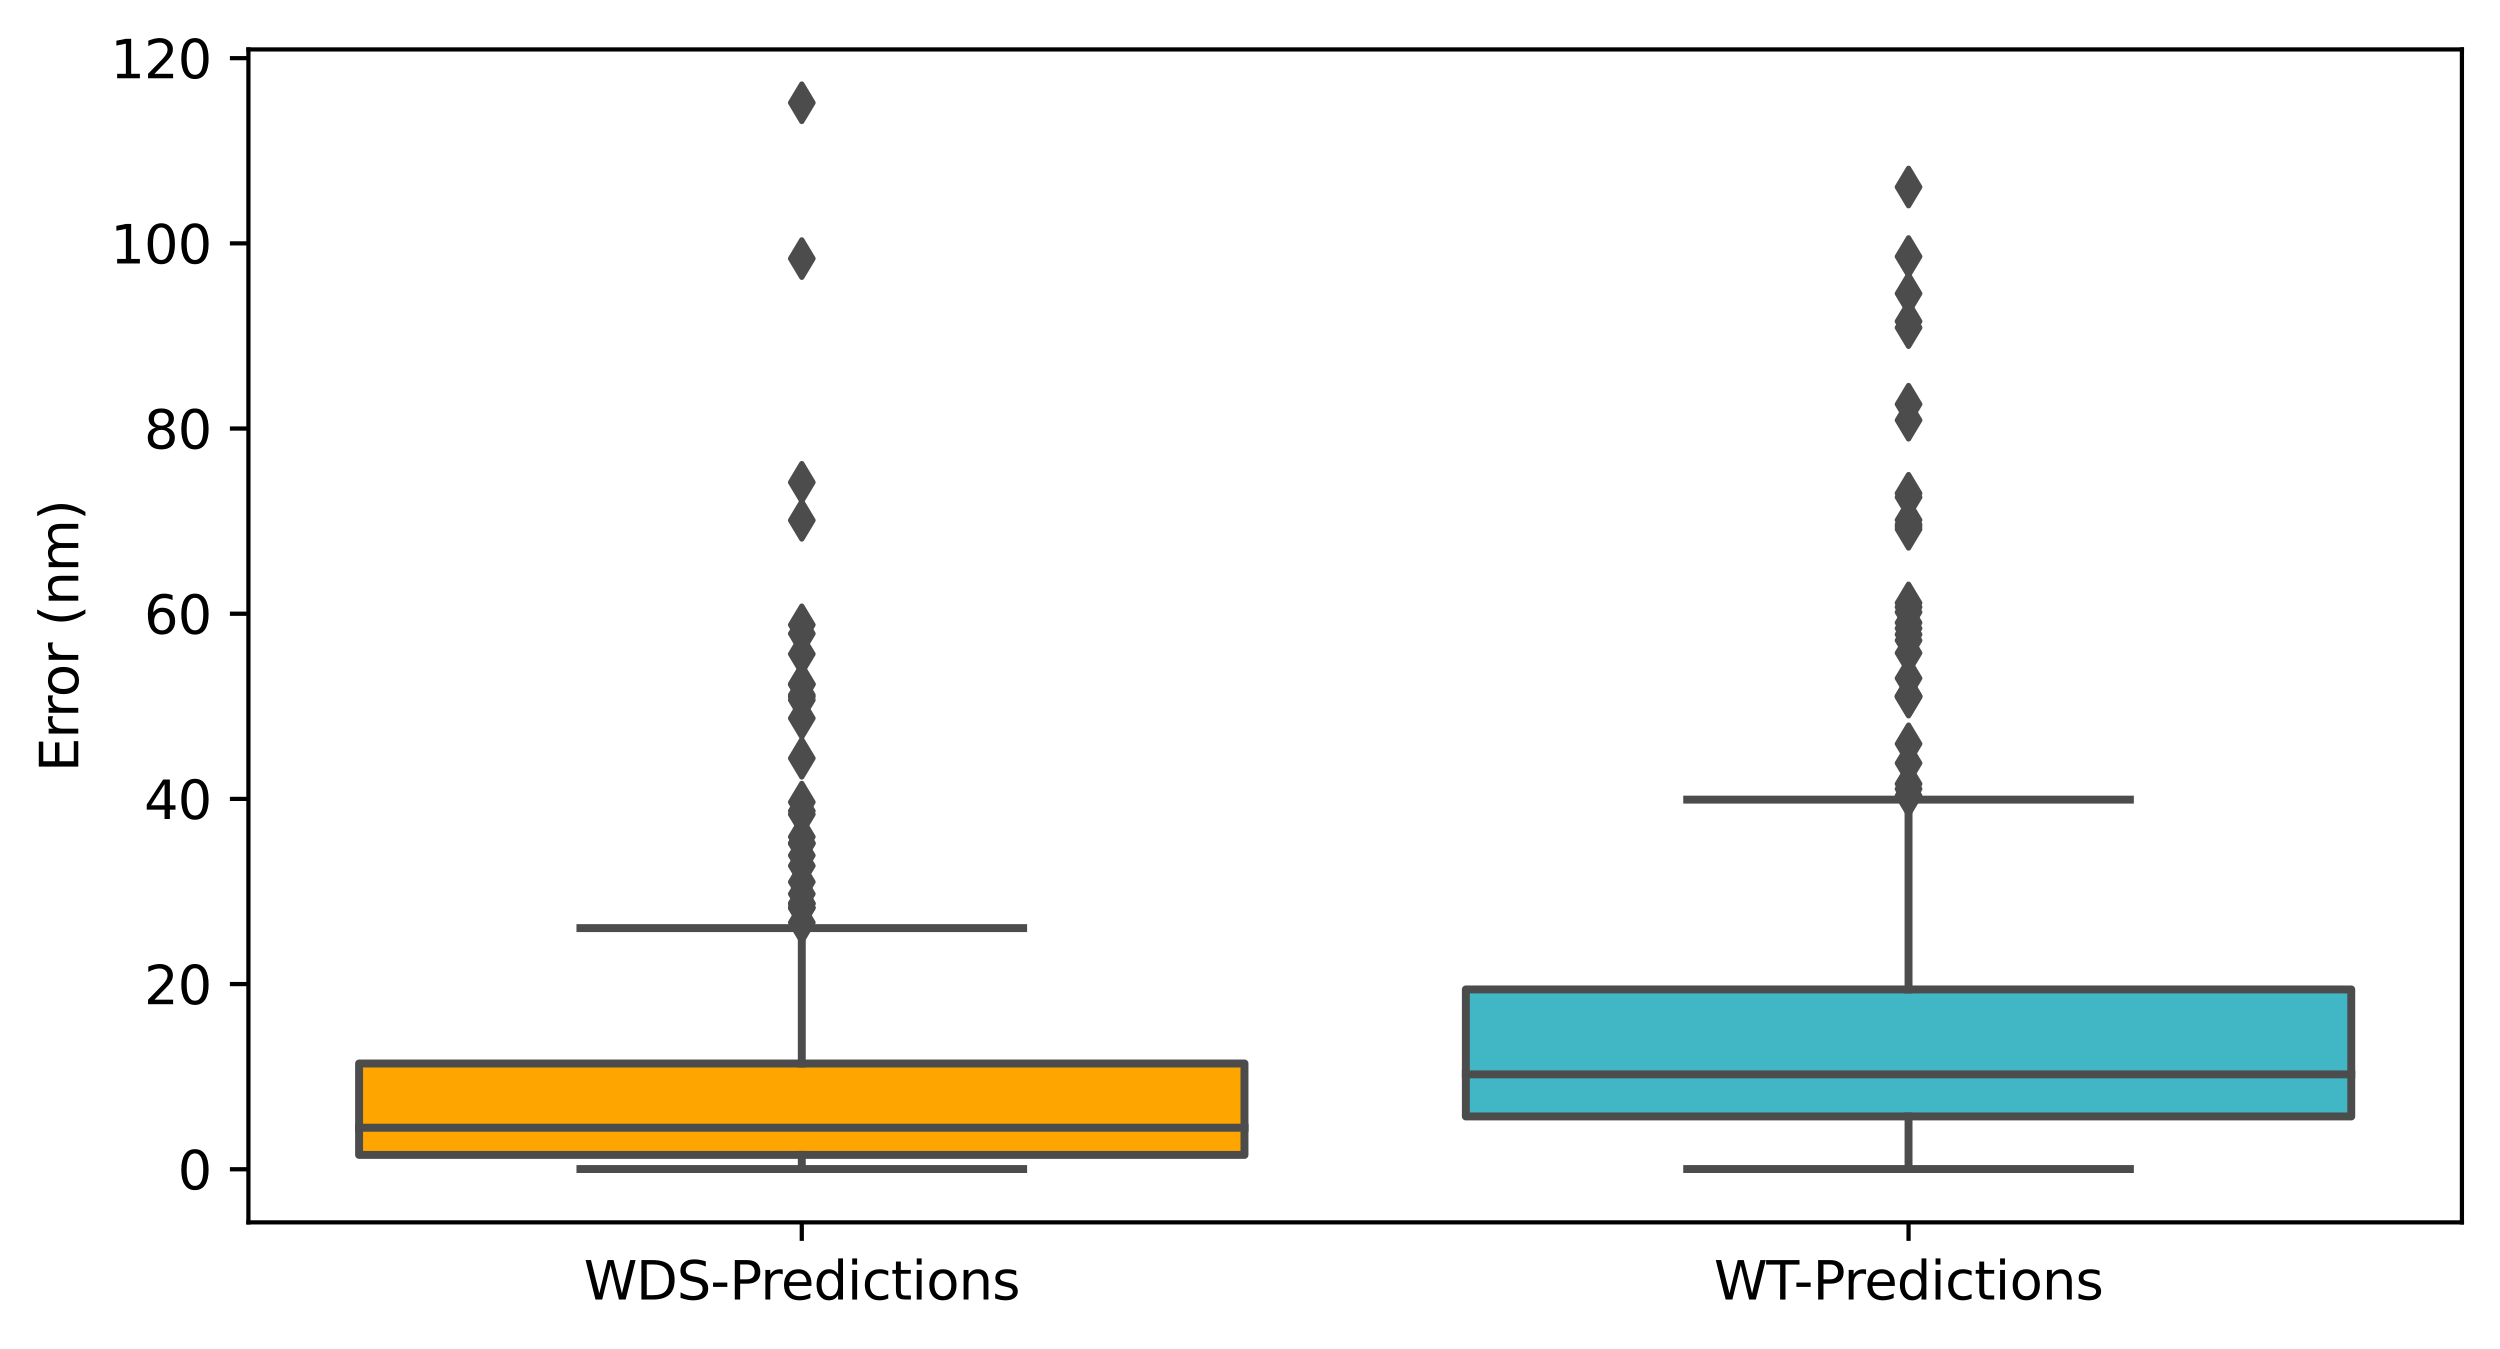 <?xml version="1.0" encoding="utf-8" standalone="no"?>
<!DOCTYPE svg PUBLIC "-//W3C//DTD SVG 1.1//EN"
  "http://www.w3.org/Graphics/SVG/1.1/DTD/svg11.dtd">
<svg xmlns:xlink="http://www.w3.org/1999/xlink" width="472.666pt" height="254.984pt" viewBox="0 0 472.666 254.984" xmlns="http://www.w3.org/2000/svg" version="1.1">
 <defs>
  <style type="text/css">*{stroke-linejoin: round; stroke-linecap: butt}</style>
 </defs>
 <g id="figure_1">
  <g id="patch_1">
   <path d="M 0 254.984 
L 472.666 254.984 
L 472.666 0 
L 0 0 
z
" style="fill: #ffffff"/>
  </g>
  <g id="axes_1">
   <g id="patch_2">
    <path d="M 46.966 231.106 
L 465.466 231.106 
L 465.466 9.346 
L 46.966 9.346 
z
" style="fill: #ffffff"/>
   </g>
   <g id="patch_3">
    <path d="M 67.891 218.354 
L 235.291 218.354 
L 235.291 201.069 
L 67.891 201.069 
L 67.891 218.354 
z
" clip-path="url(#p99f45bcd72)" style="fill: #ffa500; stroke: #4c4c4c; stroke-width: 1.5; stroke-linejoin: miter"/>
   </g>
   <g id="patch_4">
    <path d="M 277.141 211.084 
L 444.541 211.084 
L 444.541 187.07 
L 277.141 187.07 
L 277.141 211.084 
z
" clip-path="url(#p99f45bcd72)" style="fill: #41b6c4; stroke: #4c4c4c; stroke-width: 1.5; stroke-linejoin: miter"/>
   </g>
   <g id="matplotlib.axis_1">
    <g id="xtick_1">
     <g id="line2d_1">
      <defs>
       <path id="mec02729864" d="M 0 0 
L 0 3.5 
" style="stroke: #000000; stroke-width: 0.8"/>
      </defs>
      <g>
       <use xlink:href="#mec02729864" x="151.591" y="231.106" style="stroke: #000000; stroke-width: 0.8"/>
      </g>
     </g>
     <g id="text_1">
      <!-- WDS-Predictions -->
      <g transform="translate(110.377 245.704) scale(0.1 -0.1)">
       <defs>
        <path id="DejaVuSans-57" d="M 213 4666 
L 850 4666 
L 1831 722 
L 2809 4666 
L 3519 4666 
L 4500 722 
L 5478 4666 
L 6119 4666 
L 4947 0 
L 4153 0 
L 3169 4050 
L 2175 0 
L 1381 0 
L 213 4666 
z
" transform="scale(0.016)"/>
        <path id="DejaVuSans-44" d="M 1259 4147 
L 1259 519 
L 2022 519 
Q 2988 519 3436 956 
Q 3884 1394 3884 2338 
Q 3884 3275 3436 3711 
Q 2988 4147 2022 4147 
L 1259 4147 
z
M 628 4666 
L 1925 4666 
Q 3281 4666 3915 4102 
Q 4550 3538 4550 2338 
Q 4550 1131 3912 565 
Q 3275 0 1925 0 
L 628 0 
L 628 4666 
z
" transform="scale(0.016)"/>
        <path id="DejaVuSans-53" d="M 3425 4513 
L 3425 3897 
Q 3066 4069 2747 4153 
Q 2428 4238 2131 4238 
Q 1616 4238 1336 4038 
Q 1056 3838 1056 3469 
Q 1056 3159 1242 3001 
Q 1428 2844 1947 2747 
L 2328 2669 
Q 3034 2534 3370 2195 
Q 3706 1856 3706 1288 
Q 3706 609 3251 259 
Q 2797 -91 1919 -91 
Q 1588 -91 1214 -16 
Q 841 59 441 206 
L 441 856 
Q 825 641 1194 531 
Q 1563 422 1919 422 
Q 2459 422 2753 634 
Q 3047 847 3047 1241 
Q 3047 1584 2836 1778 
Q 2625 1972 2144 2069 
L 1759 2144 
Q 1053 2284 737 2584 
Q 422 2884 422 3419 
Q 422 4038 858 4394 
Q 1294 4750 2059 4750 
Q 2388 4750 2728 4690 
Q 3069 4631 3425 4513 
z
" transform="scale(0.016)"/>
        <path id="DejaVuSans-2d" d="M 313 2009 
L 1997 2009 
L 1997 1497 
L 313 1497 
L 313 2009 
z
" transform="scale(0.016)"/>
        <path id="DejaVuSans-50" d="M 1259 4147 
L 1259 2394 
L 2053 2394 
Q 2494 2394 2734 2622 
Q 2975 2850 2975 3272 
Q 2975 3691 2734 3919 
Q 2494 4147 2053 4147 
L 1259 4147 
z
M 628 4666 
L 2053 4666 
Q 2838 4666 3239 4311 
Q 3641 3956 3641 3272 
Q 3641 2581 3239 2228 
Q 2838 1875 2053 1875 
L 1259 1875 
L 1259 0 
L 628 0 
L 628 4666 
z
" transform="scale(0.016)"/>
        <path id="DejaVuSans-72" d="M 2631 2963 
Q 2534 3019 2420 3045 
Q 2306 3072 2169 3072 
Q 1681 3072 1420 2755 
Q 1159 2438 1159 1844 
L 1159 0 
L 581 0 
L 581 3500 
L 1159 3500 
L 1159 2956 
Q 1341 3275 1631 3429 
Q 1922 3584 2338 3584 
Q 2397 3584 2469 3576 
Q 2541 3569 2628 3553 
L 2631 2963 
z
" transform="scale(0.016)"/>
        <path id="DejaVuSans-65" d="M 3597 1894 
L 3597 1613 
L 953 1613 
Q 991 1019 1311 708 
Q 1631 397 2203 397 
Q 2534 397 2845 478 
Q 3156 559 3463 722 
L 3463 178 
Q 3153 47 2828 -22 
Q 2503 -91 2169 -91 
Q 1331 -91 842 396 
Q 353 884 353 1716 
Q 353 2575 817 3079 
Q 1281 3584 2069 3584 
Q 2775 3584 3186 3129 
Q 3597 2675 3597 1894 
z
M 3022 2063 
Q 3016 2534 2758 2815 
Q 2500 3097 2075 3097 
Q 1594 3097 1305 2825 
Q 1016 2553 972 2059 
L 3022 2063 
z
" transform="scale(0.016)"/>
        <path id="DejaVuSans-64" d="M 2906 2969 
L 2906 4863 
L 3481 4863 
L 3481 0 
L 2906 0 
L 2906 525 
Q 2725 213 2448 61 
Q 2172 -91 1784 -91 
Q 1150 -91 751 415 
Q 353 922 353 1747 
Q 353 2572 751 3078 
Q 1150 3584 1784 3584 
Q 2172 3584 2448 3432 
Q 2725 3281 2906 2969 
z
M 947 1747 
Q 947 1113 1208 752 
Q 1469 391 1925 391 
Q 2381 391 2643 752 
Q 2906 1113 2906 1747 
Q 2906 2381 2643 2742 
Q 2381 3103 1925 3103 
Q 1469 3103 1208 2742 
Q 947 2381 947 1747 
z
" transform="scale(0.016)"/>
        <path id="DejaVuSans-69" d="M 603 3500 
L 1178 3500 
L 1178 0 
L 603 0 
L 603 3500 
z
M 603 4863 
L 1178 4863 
L 1178 4134 
L 603 4134 
L 603 4863 
z
" transform="scale(0.016)"/>
        <path id="DejaVuSans-63" d="M 3122 3366 
L 3122 2828 
Q 2878 2963 2633 3030 
Q 2388 3097 2138 3097 
Q 1578 3097 1268 2742 
Q 959 2388 959 1747 
Q 959 1106 1268 751 
Q 1578 397 2138 397 
Q 2388 397 2633 464 
Q 2878 531 3122 666 
L 3122 134 
Q 2881 22 2623 -34 
Q 2366 -91 2075 -91 
Q 1284 -91 818 406 
Q 353 903 353 1747 
Q 353 2603 823 3093 
Q 1294 3584 2113 3584 
Q 2378 3584 2631 3529 
Q 2884 3475 3122 3366 
z
" transform="scale(0.016)"/>
        <path id="DejaVuSans-74" d="M 1172 4494 
L 1172 3500 
L 2356 3500 
L 2356 3053 
L 1172 3053 
L 1172 1153 
Q 1172 725 1289 603 
Q 1406 481 1766 481 
L 2356 481 
L 2356 0 
L 1766 0 
Q 1100 0 847 248 
Q 594 497 594 1153 
L 594 3053 
L 172 3053 
L 172 3500 
L 594 3500 
L 594 4494 
L 1172 4494 
z
" transform="scale(0.016)"/>
        <path id="DejaVuSans-6f" d="M 1959 3097 
Q 1497 3097 1228 2736 
Q 959 2375 959 1747 
Q 959 1119 1226 758 
Q 1494 397 1959 397 
Q 2419 397 2687 759 
Q 2956 1122 2956 1747 
Q 2956 2369 2687 2733 
Q 2419 3097 1959 3097 
z
M 1959 3584 
Q 2709 3584 3137 3096 
Q 3566 2609 3566 1747 
Q 3566 888 3137 398 
Q 2709 -91 1959 -91 
Q 1206 -91 779 398 
Q 353 888 353 1747 
Q 353 2609 779 3096 
Q 1206 3584 1959 3584 
z
" transform="scale(0.016)"/>
        <path id="DejaVuSans-6e" d="M 3513 2113 
L 3513 0 
L 2938 0 
L 2938 2094 
Q 2938 2591 2744 2837 
Q 2550 3084 2163 3084 
Q 1697 3084 1428 2787 
Q 1159 2491 1159 1978 
L 1159 0 
L 581 0 
L 581 3500 
L 1159 3500 
L 1159 2956 
Q 1366 3272 1645 3428 
Q 1925 3584 2291 3584 
Q 2894 3584 3203 3211 
Q 3513 2838 3513 2113 
z
" transform="scale(0.016)"/>
        <path id="DejaVuSans-73" d="M 2834 3397 
L 2834 2853 
Q 2591 2978 2328 3040 
Q 2066 3103 1784 3103 
Q 1356 3103 1142 2972 
Q 928 2841 928 2578 
Q 928 2378 1081 2264 
Q 1234 2150 1697 2047 
L 1894 2003 
Q 2506 1872 2764 1633 
Q 3022 1394 3022 966 
Q 3022 478 2636 193 
Q 2250 -91 1575 -91 
Q 1294 -91 989 -36 
Q 684 19 347 128 
L 347 722 
Q 666 556 975 473 
Q 1284 391 1588 391 
Q 1994 391 2212 530 
Q 2431 669 2431 922 
Q 2431 1156 2273 1281 
Q 2116 1406 1581 1522 
L 1381 1569 
Q 847 1681 609 1914 
Q 372 2147 372 2553 
Q 372 3047 722 3315 
Q 1072 3584 1716 3584 
Q 2034 3584 2315 3537 
Q 2597 3491 2834 3397 
z
" transform="scale(0.016)"/>
       </defs>
       <use xlink:href="#DejaVuSans-57"/>
       <use xlink:href="#DejaVuSans-44" x="98.877"/>
       <use xlink:href="#DejaVuSans-53" x="175.879"/>
       <use xlink:href="#DejaVuSans-2d" x="239.355"/>
       <use xlink:href="#DejaVuSans-50" x="275.439"/>
       <use xlink:href="#DejaVuSans-72" x="333.992"/>
       <use xlink:href="#DejaVuSans-65" x="372.855"/>
       <use xlink:href="#DejaVuSans-64" x="434.379"/>
       <use xlink:href="#DejaVuSans-69" x="497.855"/>
       <use xlink:href="#DejaVuSans-63" x="525.639"/>
       <use xlink:href="#DejaVuSans-74" x="580.619"/>
       <use xlink:href="#DejaVuSans-69" x="619.828"/>
       <use xlink:href="#DejaVuSans-6f" x="647.611"/>
       <use xlink:href="#DejaVuSans-6e" x="708.793"/>
       <use xlink:href="#DejaVuSans-73" x="772.172"/>
      </g>
     </g>
    </g>
    <g id="xtick_2">
     <g id="line2d_2">
      <g>
       <use xlink:href="#mec02729864" x="360.841" y="231.106" style="stroke: #000000; stroke-width: 0.8"/>
      </g>
     </g>
     <g id="text_2">
      <!-- WT-Predictions -->
      <g transform="translate(324.054 245.704) scale(0.1 -0.1)">
       <defs>
        <path id="DejaVuSans-54" d="M -19 4666 
L 3928 4666 
L 3928 4134 
L 2272 4134 
L 2272 0 
L 1638 0 
L 1638 4134 
L -19 4134 
L -19 4666 
z
" transform="scale(0.016)"/>
       </defs>
       <use xlink:href="#DejaVuSans-57"/>
       <use xlink:href="#DejaVuSans-54" x="98.877"/>
       <use xlink:href="#DejaVuSans-2d" x="150.836"/>
       <use xlink:href="#DejaVuSans-50" x="186.92"/>
       <use xlink:href="#DejaVuSans-72" x="245.473"/>
       <use xlink:href="#DejaVuSans-65" x="284.336"/>
       <use xlink:href="#DejaVuSans-64" x="345.859"/>
       <use xlink:href="#DejaVuSans-69" x="409.336"/>
       <use xlink:href="#DejaVuSans-63" x="437.119"/>
       <use xlink:href="#DejaVuSans-74" x="492.1"/>
       <use xlink:href="#DejaVuSans-69" x="531.309"/>
       <use xlink:href="#DejaVuSans-6f" x="559.092"/>
       <use xlink:href="#DejaVuSans-6e" x="620.273"/>
       <use xlink:href="#DejaVuSans-73" x="683.652"/>
      </g>
     </g>
    </g>
   </g>
   <g id="matplotlib.axis_2">
    <g id="ytick_1">
     <g id="line2d_3">
      <defs>
       <path id="m0ab23f54a7" d="M 0 0 
L -3.5 0 
" style="stroke: #000000; stroke-width: 0.8"/>
      </defs>
      <g>
       <use xlink:href="#m0ab23f54a7" x="46.966" y="221.068" style="stroke: #000000; stroke-width: 0.8"/>
      </g>
     </g>
     <g id="text_3">
      <!-- 0 -->
      <g transform="translate(33.603 224.868) scale(0.1 -0.1)">
       <defs>
        <path id="DejaVuSans-30" d="M 2034 4250 
Q 1547 4250 1301 3770 
Q 1056 3291 1056 2328 
Q 1056 1369 1301 889 
Q 1547 409 2034 409 
Q 2525 409 2770 889 
Q 3016 1369 3016 2328 
Q 3016 3291 2770 3770 
Q 2525 4250 2034 4250 
z
M 2034 4750 
Q 2819 4750 3233 4129 
Q 3647 3509 3647 2328 
Q 3647 1150 3233 529 
Q 2819 -91 2034 -91 
Q 1250 -91 836 529 
Q 422 1150 422 2328 
Q 422 3509 836 4129 
Q 1250 4750 2034 4750 
z
" transform="scale(0.016)"/>
       </defs>
       <use xlink:href="#DejaVuSans-30"/>
      </g>
     </g>
    </g>
    <g id="ytick_2">
     <g id="line2d_4">
      <g>
       <use xlink:href="#m0ab23f54a7" x="46.966" y="186.057" style="stroke: #000000; stroke-width: 0.8"/>
      </g>
     </g>
     <g id="text_4">
      <!-- 20 -->
      <g transform="translate(27.241 189.856) scale(0.1 -0.1)">
       <defs>
        <path id="DejaVuSans-32" d="M 1228 531 
L 3431 531 
L 3431 0 
L 469 0 
L 469 531 
Q 828 903 1448 1529 
Q 2069 2156 2228 2338 
Q 2531 2678 2651 2914 
Q 2772 3150 2772 3378 
Q 2772 3750 2511 3984 
Q 2250 4219 1831 4219 
Q 1534 4219 1204 4116 
Q 875 4013 500 3803 
L 500 4441 
Q 881 4594 1212 4672 
Q 1544 4750 1819 4750 
Q 2544 4750 2975 4387 
Q 3406 4025 3406 3419 
Q 3406 3131 3298 2873 
Q 3191 2616 2906 2266 
Q 2828 2175 2409 1742 
Q 1991 1309 1228 531 
z
" transform="scale(0.016)"/>
       </defs>
       <use xlink:href="#DejaVuSans-32"/>
       <use xlink:href="#DejaVuSans-30" x="63.623"/>
      </g>
     </g>
    </g>
    <g id="ytick_3">
     <g id="line2d_5">
      <g>
       <use xlink:href="#m0ab23f54a7" x="46.966" y="151.045" style="stroke: #000000; stroke-width: 0.8"/>
      </g>
     </g>
     <g id="text_5">
      <!-- 40 -->
      <g transform="translate(27.241 154.844) scale(0.1 -0.1)">
       <defs>
        <path id="DejaVuSans-34" d="M 2419 4116 
L 825 1625 
L 2419 1625 
L 2419 4116 
z
M 2253 4666 
L 3047 4666 
L 3047 1625 
L 3713 1625 
L 3713 1100 
L 3047 1100 
L 3047 0 
L 2419 0 
L 2419 1100 
L 313 1100 
L 313 1709 
L 2253 4666 
z
" transform="scale(0.016)"/>
       </defs>
       <use xlink:href="#DejaVuSans-34"/>
       <use xlink:href="#DejaVuSans-30" x="63.623"/>
      </g>
     </g>
    </g>
    <g id="ytick_4">
     <g id="line2d_6">
      <g>
       <use xlink:href="#m0ab23f54a7" x="46.966" y="116.034" style="stroke: #000000; stroke-width: 0.8"/>
      </g>
     </g>
     <g id="text_6">
      <!-- 60 -->
      <g transform="translate(27.241 119.833) scale(0.1 -0.1)">
       <defs>
        <path id="DejaVuSans-36" d="M 2113 2584 
Q 1688 2584 1439 2293 
Q 1191 2003 1191 1497 
Q 1191 994 1439 701 
Q 1688 409 2113 409 
Q 2538 409 2786 701 
Q 3034 994 3034 1497 
Q 3034 2003 2786 2293 
Q 2538 2584 2113 2584 
z
M 3366 4563 
L 3366 3988 
Q 3128 4100 2886 4159 
Q 2644 4219 2406 4219 
Q 1781 4219 1451 3797 
Q 1122 3375 1075 2522 
Q 1259 2794 1537 2939 
Q 1816 3084 2150 3084 
Q 2853 3084 3261 2657 
Q 3669 2231 3669 1497 
Q 3669 778 3244 343 
Q 2819 -91 2113 -91 
Q 1303 -91 875 529 
Q 447 1150 447 2328 
Q 447 3434 972 4092 
Q 1497 4750 2381 4750 
Q 2619 4750 2861 4703 
Q 3103 4656 3366 4563 
z
" transform="scale(0.016)"/>
       </defs>
       <use xlink:href="#DejaVuSans-36"/>
       <use xlink:href="#DejaVuSans-30" x="63.623"/>
      </g>
     </g>
    </g>
    <g id="ytick_5">
     <g id="line2d_7">
      <g>
       <use xlink:href="#m0ab23f54a7" x="46.966" y="81.022" style="stroke: #000000; stroke-width: 0.8"/>
      </g>
     </g>
     <g id="text_7">
      <!-- 80 -->
      <g transform="translate(27.241 84.821) scale(0.1 -0.1)">
       <defs>
        <path id="DejaVuSans-38" d="M 2034 2216 
Q 1584 2216 1326 1975 
Q 1069 1734 1069 1313 
Q 1069 891 1326 650 
Q 1584 409 2034 409 
Q 2484 409 2743 651 
Q 3003 894 3003 1313 
Q 3003 1734 2745 1975 
Q 2488 2216 2034 2216 
z
M 1403 2484 
Q 997 2584 770 2862 
Q 544 3141 544 3541 
Q 544 4100 942 4425 
Q 1341 4750 2034 4750 
Q 2731 4750 3128 4425 
Q 3525 4100 3525 3541 
Q 3525 3141 3298 2862 
Q 3072 2584 2669 2484 
Q 3125 2378 3379 2068 
Q 3634 1759 3634 1313 
Q 3634 634 3220 271 
Q 2806 -91 2034 -91 
Q 1263 -91 848 271 
Q 434 634 434 1313 
Q 434 1759 690 2068 
Q 947 2378 1403 2484 
z
M 1172 3481 
Q 1172 3119 1398 2916 
Q 1625 2713 2034 2713 
Q 2441 2713 2670 2916 
Q 2900 3119 2900 3481 
Q 2900 3844 2670 4047 
Q 2441 4250 2034 4250 
Q 1625 4250 1398 4047 
Q 1172 3844 1172 3481 
z
" transform="scale(0.016)"/>
       </defs>
       <use xlink:href="#DejaVuSans-38"/>
       <use xlink:href="#DejaVuSans-30" x="63.623"/>
      </g>
     </g>
    </g>
    <g id="ytick_6">
     <g id="line2d_8">
      <g>
       <use xlink:href="#m0ab23f54a7" x="46.966" y="46.011" style="stroke: #000000; stroke-width: 0.8"/>
      </g>
     </g>
     <g id="text_8">
      <!-- 100 -->
      <g transform="translate(20.878 49.81) scale(0.1 -0.1)">
       <defs>
        <path id="DejaVuSans-31" d="M 794 531 
L 1825 531 
L 1825 4091 
L 703 3866 
L 703 4441 
L 1819 4666 
L 2450 4666 
L 2450 531 
L 3481 531 
L 3481 0 
L 794 0 
L 794 531 
z
" transform="scale(0.016)"/>
       </defs>
       <use xlink:href="#DejaVuSans-31"/>
       <use xlink:href="#DejaVuSans-30" x="63.623"/>
       <use xlink:href="#DejaVuSans-30" x="127.246"/>
      </g>
     </g>
    </g>
    <g id="ytick_7">
     <g id="line2d_9">
      <g>
       <use xlink:href="#m0ab23f54a7" x="46.966" y="10.999" style="stroke: #000000; stroke-width: 0.8"/>
      </g>
     </g>
     <g id="text_9">
      <!-- 120 -->
      <g transform="translate(20.878 14.798) scale(0.1 -0.1)">
       <use xlink:href="#DejaVuSans-31"/>
       <use xlink:href="#DejaVuSans-32" x="63.623"/>
       <use xlink:href="#DejaVuSans-30" x="127.246"/>
      </g>
     </g>
    </g>
    <g id="text_10">
     <!-- Error (nm) -->
     <g transform="translate(14.798 145.941) rotate(-90) scale(0.1 -0.1)">
      <defs>
       <path id="DejaVuSans-45" d="M 628 4666 
L 3578 4666 
L 3578 4134 
L 1259 4134 
L 1259 2753 
L 3481 2753 
L 3481 2222 
L 1259 2222 
L 1259 531 
L 3634 531 
L 3634 0 
L 628 0 
L 628 4666 
z
" transform="scale(0.016)"/>
       <path id="DejaVuSans-20" transform="scale(0.016)"/>
       <path id="DejaVuSans-28" d="M 1984 4856 
Q 1566 4138 1362 3434 
Q 1159 2731 1159 2009 
Q 1159 1288 1364 580 
Q 1569 -128 1984 -844 
L 1484 -844 
Q 1016 -109 783 600 
Q 550 1309 550 2009 
Q 550 2706 781 3412 
Q 1013 4119 1484 4856 
L 1984 4856 
z
" transform="scale(0.016)"/>
       <path id="DejaVuSans-6d" d="M 3328 2828 
Q 3544 3216 3844 3400 
Q 4144 3584 4550 3584 
Q 5097 3584 5394 3201 
Q 5691 2819 5691 2113 
L 5691 0 
L 5113 0 
L 5113 2094 
Q 5113 2597 4934 2840 
Q 4756 3084 4391 3084 
Q 3944 3084 3684 2787 
Q 3425 2491 3425 1978 
L 3425 0 
L 2847 0 
L 2847 2094 
Q 2847 2600 2669 2842 
Q 2491 3084 2119 3084 
Q 1678 3084 1418 2786 
Q 1159 2488 1159 1978 
L 1159 0 
L 581 0 
L 581 3500 
L 1159 3500 
L 1159 2956 
Q 1356 3278 1631 3431 
Q 1906 3584 2284 3584 
Q 2666 3584 2933 3390 
Q 3200 3197 3328 2828 
z
" transform="scale(0.016)"/>
       <path id="DejaVuSans-29" d="M 513 4856 
L 1013 4856 
Q 1481 4119 1714 3412 
Q 1947 2706 1947 2009 
Q 1947 1309 1714 600 
Q 1481 -109 1013 -844 
L 513 -844 
Q 928 -128 1133 580 
Q 1338 1288 1338 2009 
Q 1338 2731 1133 3434 
Q 928 4138 513 4856 
z
" transform="scale(0.016)"/>
      </defs>
      <use xlink:href="#DejaVuSans-45"/>
      <use xlink:href="#DejaVuSans-72" x="63.184"/>
      <use xlink:href="#DejaVuSans-72" x="102.547"/>
      <use xlink:href="#DejaVuSans-6f" x="141.41"/>
      <use xlink:href="#DejaVuSans-72" x="202.592"/>
      <use xlink:href="#DejaVuSans-20" x="243.705"/>
      <use xlink:href="#DejaVuSans-28" x="275.492"/>
      <use xlink:href="#DejaVuSans-6e" x="314.506"/>
      <use xlink:href="#DejaVuSans-6d" x="377.885"/>
      <use xlink:href="#DejaVuSans-29" x="475.297"/>
     </g>
    </g>
   </g>
   <g id="line2d_10">
    <path d="M 151.591 218.354 
L 151.591 221.02 
" clip-path="url(#p99f45bcd72)" style="fill: none; stroke: #4c4c4c; stroke-width: 1.5; stroke-linecap: square"/>
   </g>
   <g id="line2d_11">
    <path d="M 151.591 201.069 
L 151.591 175.473 
" clip-path="url(#p99f45bcd72)" style="fill: none; stroke: #4c4c4c; stroke-width: 1.5; stroke-linecap: square"/>
   </g>
   <g id="line2d_12">
    <path d="M 109.741 221.02 
L 193.441 221.02 
" clip-path="url(#p99f45bcd72)" style="fill: none; stroke: #4c4c4c; stroke-width: 1.5; stroke-linecap: square"/>
   </g>
   <g id="line2d_13">
    <path d="M 109.741 175.473 
L 193.441 175.473 
" clip-path="url(#p99f45bcd72)" style="fill: none; stroke: #4c4c4c; stroke-width: 1.5; stroke-linecap: square"/>
   </g>
   <g id="line2d_14">
    <defs>
     <path id="m49307180aa" d="M 0 3.536 
L 2.121 0 
L 0 -3.536 
L -2.121 0 
z
" style="stroke: #4c4c4c; stroke-linejoin: miter"/>
    </defs>
    <g clip-path="url(#p99f45bcd72)">
     <use xlink:href="#m49307180aa" x="151.591" y="151.655" style="fill: #4c4c4c; stroke: #4c4c4c; stroke-linejoin: miter"/>
     <use xlink:href="#m49307180aa" x="151.591" y="48.891" style="fill: #4c4c4c; stroke: #4c4c4c; stroke-linejoin: miter"/>
     <use xlink:href="#m49307180aa" x="151.591" y="170.774" style="fill: #4c4c4c; stroke: #4c4c4c; stroke-linejoin: miter"/>
     <use xlink:href="#m49307180aa" x="151.591" y="170.882" style="fill: #4c4c4c; stroke: #4c4c4c; stroke-linejoin: miter"/>
     <use xlink:href="#m49307180aa" x="151.591" y="19.426" style="fill: #4c4c4c; stroke: #4c4c4c; stroke-linejoin: miter"/>
     <use xlink:href="#m49307180aa" x="151.591" y="131.386" style="fill: #4c4c4c; stroke: #4c4c4c; stroke-linejoin: miter"/>
     <use xlink:href="#m49307180aa" x="151.591" y="132.354" style="fill: #4c4c4c; stroke: #4c4c4c; stroke-linejoin: miter"/>
     <use xlink:href="#m49307180aa" x="151.591" y="161.733" style="fill: #4c4c4c; stroke: #4c4c4c; stroke-linejoin: miter"/>
     <use xlink:href="#m49307180aa" x="151.591" y="153.327" style="fill: #4c4c4c; stroke: #4c4c4c; stroke-linejoin: miter"/>
     <use xlink:href="#m49307180aa" x="151.591" y="158.217" style="fill: #4c4c4c; stroke: #4c4c4c; stroke-linejoin: miter"/>
     <use xlink:href="#m49307180aa" x="151.591" y="174.417" style="fill: #4c4c4c; stroke: #4c4c4c; stroke-linejoin: miter"/>
     <use xlink:href="#m49307180aa" x="151.591" y="153.964" style="fill: #4c4c4c; stroke: #4c4c4c; stroke-linejoin: miter"/>
     <use xlink:href="#m49307180aa" x="151.591" y="119.806" style="fill: #4c4c4c; stroke: #4c4c4c; stroke-linejoin: miter"/>
     <use xlink:href="#m49307180aa" x="151.591" y="159.521" style="fill: #4c4c4c; stroke: #4c4c4c; stroke-linejoin: miter"/>
     <use xlink:href="#m49307180aa" x="151.591" y="98.372" style="fill: #4c4c4c; stroke: #4c4c4c; stroke-linejoin: miter"/>
     <use xlink:href="#m49307180aa" x="151.591" y="129.311" style="fill: #4c4c4c; stroke: #4c4c4c; stroke-linejoin: miter"/>
     <use xlink:href="#m49307180aa" x="151.591" y="135.797" style="fill: #4c4c4c; stroke: #4c4c4c; stroke-linejoin: miter"/>
     <use xlink:href="#m49307180aa" x="151.591" y="166.747" style="fill: #4c4c4c; stroke: #4c4c4c; stroke-linejoin: miter"/>
     <use xlink:href="#m49307180aa" x="151.591" y="163.696" style="fill: #4c4c4c; stroke: #4c4c4c; stroke-linejoin: miter"/>
     <use xlink:href="#m49307180aa" x="151.591" y="159.383" style="fill: #4c4c4c; stroke: #4c4c4c; stroke-linejoin: miter"/>
     <use xlink:href="#m49307180aa" x="151.591" y="129.428" style="fill: #4c4c4c; stroke: #4c4c4c; stroke-linejoin: miter"/>
     <use xlink:href="#m49307180aa" x="151.591" y="123.65" style="fill: #4c4c4c; stroke: #4c4c4c; stroke-linejoin: miter"/>
     <use xlink:href="#m49307180aa" x="151.591" y="143.364" style="fill: #4c4c4c; stroke: #4c4c4c; stroke-linejoin: miter"/>
     <use xlink:href="#m49307180aa" x="151.591" y="118.134" style="fill: #4c4c4c; stroke: #4c4c4c; stroke-linejoin: miter"/>
     <use xlink:href="#m49307180aa" x="151.591" y="91.189" style="fill: #4c4c4c; stroke: #4c4c4c; stroke-linejoin: miter"/>
     <use xlink:href="#m49307180aa" x="151.591" y="131.776" style="fill: #4c4c4c; stroke: #4c4c4c; stroke-linejoin: miter"/>
     <use xlink:href="#m49307180aa" x="151.591" y="171.524" style="fill: #4c4c4c; stroke: #4c4c4c; stroke-linejoin: miter"/>
     <use xlink:href="#m49307180aa" x="151.591" y="171.714" style="fill: #4c4c4c; stroke: #4c4c4c; stroke-linejoin: miter"/>
     <use xlink:href="#m49307180aa" x="151.591" y="169.008" style="fill: #4c4c4c; stroke: #4c4c4c; stroke-linejoin: miter"/>
    </g>
   </g>
   <g id="line2d_15">
    <path d="M 360.841 211.084 
L 360.841 221.026 
" clip-path="url(#p99f45bcd72)" style="fill: none; stroke: #4c4c4c; stroke-width: 1.5; stroke-linecap: square"/>
   </g>
   <g id="line2d_16">
    <path d="M 360.841 187.07 
L 360.841 151.183 
" clip-path="url(#p99f45bcd72)" style="fill: none; stroke: #4c4c4c; stroke-width: 1.5; stroke-linecap: square"/>
   </g>
   <g id="line2d_17">
    <path d="M 318.991 221.026 
L 402.691 221.026 
" clip-path="url(#p99f45bcd72)" style="fill: none; stroke: #4c4c4c; stroke-width: 1.5; stroke-linecap: square"/>
   </g>
   <g id="line2d_18">
    <path d="M 318.991 151.183 
L 402.691 151.183 
" clip-path="url(#p99f45bcd72)" style="fill: none; stroke: #4c4c4c; stroke-width: 1.5; stroke-linecap: square"/>
   </g>
   <g id="line2d_19">
    <g clip-path="url(#p99f45bcd72)">
     <use xlink:href="#m49307180aa" x="360.841" y="148.203" style="fill: #4c4c4c; stroke: #4c4c4c; stroke-linejoin: miter"/>
     <use xlink:href="#m49307180aa" x="360.841" y="131.803" style="fill: #4c4c4c; stroke: #4c4c4c; stroke-linejoin: miter"/>
     <use xlink:href="#m49307180aa" x="360.841" y="48.503" style="fill: #4c4c4c; stroke: #4c4c4c; stroke-linejoin: miter"/>
     <use xlink:href="#m49307180aa" x="360.841" y="35.362" style="fill: #4c4c4c; stroke: #4c4c4c; stroke-linejoin: miter"/>
     <use xlink:href="#m49307180aa" x="360.841" y="113.993" style="fill: #4c4c4c; stroke: #4c4c4c; stroke-linejoin: miter"/>
     <use xlink:href="#m49307180aa" x="360.841" y="115.743" style="fill: #4c4c4c; stroke: #4c4c4c; stroke-linejoin: miter"/>
     <use xlink:href="#m49307180aa" x="360.841" y="60.749" style="fill: #4c4c4c; stroke: #4c4c4c; stroke-linejoin: miter"/>
     <use xlink:href="#m49307180aa" x="360.841" y="94.01" style="fill: #4c4c4c; stroke: #4c4c4c; stroke-linejoin: miter"/>
     <use xlink:href="#m49307180aa" x="360.841" y="123.459" style="fill: #4c4c4c; stroke: #4c4c4c; stroke-linejoin: miter"/>
     <use xlink:href="#m49307180aa" x="360.841" y="131.656" style="fill: #4c4c4c; stroke: #4c4c4c; stroke-linejoin: miter"/>
     <use xlink:href="#m49307180aa" x="360.841" y="61.944" style="fill: #4c4c4c; stroke: #4c4c4c; stroke-linejoin: miter"/>
     <use xlink:href="#m49307180aa" x="360.841" y="117.731" style="fill: #4c4c4c; stroke: #4c4c4c; stroke-linejoin: miter"/>
     <use xlink:href="#m49307180aa" x="360.841" y="55.497" style="fill: #4c4c4c; stroke: #4c4c4c; stroke-linejoin: miter"/>
     <use xlink:href="#m49307180aa" x="360.841" y="76.425" style="fill: #4c4c4c; stroke: #4c4c4c; stroke-linejoin: miter"/>
     <use xlink:href="#m49307180aa" x="360.841" y="119.958" style="fill: #4c4c4c; stroke: #4c4c4c; stroke-linejoin: miter"/>
     <use xlink:href="#m49307180aa" x="360.841" y="114.785" style="fill: #4c4c4c; stroke: #4c4c4c; stroke-linejoin: miter"/>
     <use xlink:href="#m49307180aa" x="360.841" y="79.45" style="fill: #4c4c4c; stroke: #4c4c4c; stroke-linejoin: miter"/>
     <use xlink:href="#m49307180aa" x="360.841" y="128.235" style="fill: #4c4c4c; stroke: #4c4c4c; stroke-linejoin: miter"/>
     <use xlink:href="#m49307180aa" x="360.841" y="144.283" style="fill: #4c4c4c; stroke: #4c4c4c; stroke-linejoin: miter"/>
     <use xlink:href="#m49307180aa" x="360.841" y="100.075" style="fill: #4c4c4c; stroke: #4c4c4c; stroke-linejoin: miter"/>
     <use xlink:href="#m49307180aa" x="360.841" y="98.324" style="fill: #4c4c4c; stroke: #4c4c4c; stroke-linejoin: miter"/>
     <use xlink:href="#m49307180aa" x="360.841" y="131.585" style="fill: #4c4c4c; stroke: #4c4c4c; stroke-linejoin: miter"/>
     <use xlink:href="#m49307180aa" x="360.841" y="121.082" style="fill: #4c4c4c; stroke: #4c4c4c; stroke-linejoin: miter"/>
     <use xlink:href="#m49307180aa" x="360.841" y="149.156" style="fill: #4c4c4c; stroke: #4c4c4c; stroke-linejoin: miter"/>
     <use xlink:href="#m49307180aa" x="360.841" y="99.561" style="fill: #4c4c4c; stroke: #4c4c4c; stroke-linejoin: miter"/>
     <use xlink:href="#m49307180aa" x="360.841" y="93.264" style="fill: #4c4c4c; stroke: #4c4c4c; stroke-linejoin: miter"/>
     <use xlink:href="#m49307180aa" x="360.841" y="118.797" style="fill: #4c4c4c; stroke: #4c4c4c; stroke-linejoin: miter"/>
     <use xlink:href="#m49307180aa" x="360.841" y="99.155" style="fill: #4c4c4c; stroke: #4c4c4c; stroke-linejoin: miter"/>
     <use xlink:href="#m49307180aa" x="360.841" y="140.628" style="fill: #4c4c4c; stroke: #4c4c4c; stroke-linejoin: miter"/>
     <use xlink:href="#m49307180aa" x="360.841" y="150.427" style="fill: #4c4c4c; stroke: #4c4c4c; stroke-linejoin: miter"/>
    </g>
   </g>
   <g id="line2d_20">
    <path d="M 67.891 213.217 
L 235.291 213.217 
" clip-path="url(#p99f45bcd72)" style="fill: none; stroke: #4c4c4c; stroke-width: 1.5; stroke-linecap: square"/>
   </g>
   <g id="line2d_21">
    <path d="M 277.141 203.131 
L 444.541 203.131 
" clip-path="url(#p99f45bcd72)" style="fill: none; stroke: #4c4c4c; stroke-width: 1.5; stroke-linecap: square"/>
   </g>
   <g id="patch_5">
    <path d="M 46.966 231.106 
L 46.966 9.346 
" style="fill: none; stroke: #000000; stroke-width: 0.8; stroke-linejoin: miter; stroke-linecap: square"/>
   </g>
   <g id="patch_6">
    <path d="M 465.466 231.106 
L 465.466 9.346 
" style="fill: none; stroke: #000000; stroke-width: 0.8; stroke-linejoin: miter; stroke-linecap: square"/>
   </g>
   <g id="patch_7">
    <path d="M 46.966 231.106 
L 465.466 231.106 
" style="fill: none; stroke: #000000; stroke-width: 0.8; stroke-linejoin: miter; stroke-linecap: square"/>
   </g>
   <g id="patch_8">
    <path d="M 46.966 9.346 
L 465.466 9.346 
" style="fill: none; stroke: #000000; stroke-width: 0.8; stroke-linejoin: miter; stroke-linecap: square"/>
   </g>
  </g>
 </g>
 <defs>
  <clipPath id="p99f45bcd72">
   <rect x="46.966" y="9.346" width="418.5" height="221.76"/>
  </clipPath>
 </defs>
</svg>
